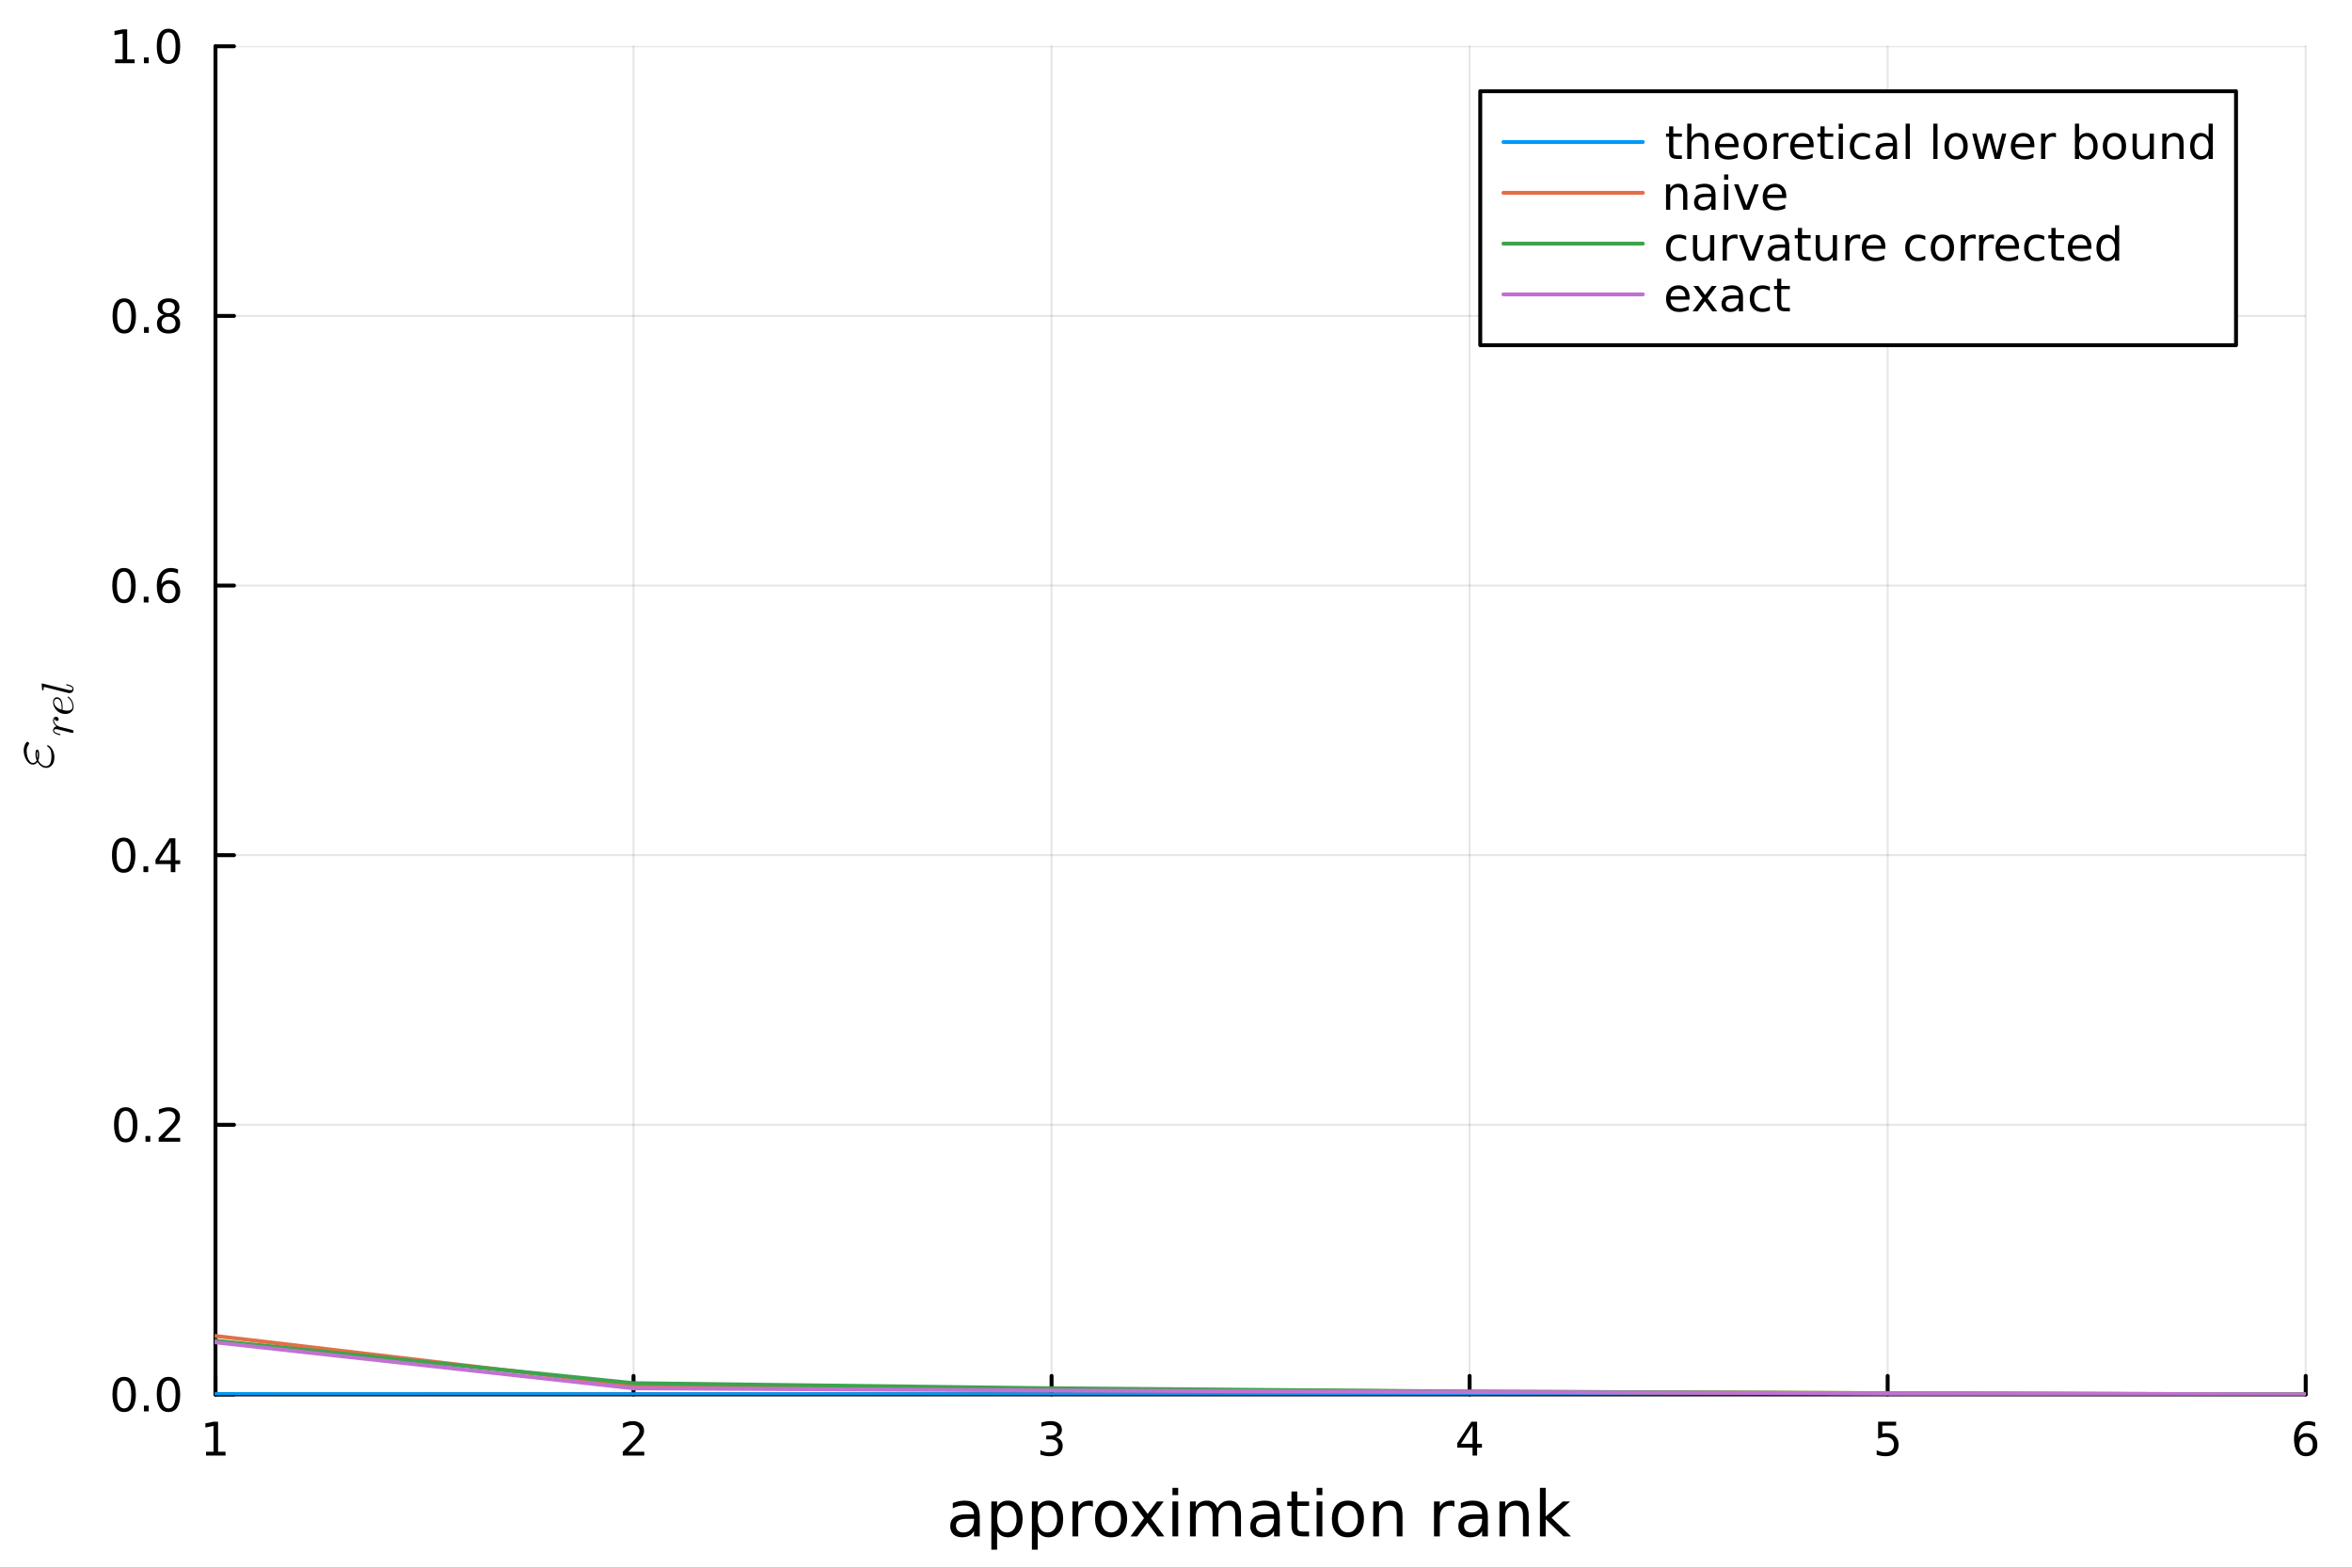 <?xml version="1.0" encoding="utf-8"?>
<svg xmlns="http://www.w3.org/2000/svg" xmlns:xlink="http://www.w3.org/1999/xlink" width="600" height="400" viewBox="0 0 2400 1600">
<rect x="0" y="0" width="2400" height="1600" fill="#333333" stroke="none"/>
<defs>
  <clipPath id="clip010">
    <rect x="0" y="0" width="2400" height="1600"/>
  </clipPath>
</defs>
<path clip-path="url(#clip010)" d="M0 1600 L2400 1600 L2400 0 L0 0  Z" fill="#ffffff" fill-rule="evenodd" fill-opacity="1"/>
<defs>
  <clipPath id="clip011">
    <rect x="480" y="0" width="1681" height="1600"/>
  </clipPath>
</defs>
<defs>
  <clipPath id="clip012">
    <rect x="252" y="47" width="2101" height="1377"/>
  </clipPath>
</defs>
<path clip-path="url(#clip010)" d="M219.866 1423.18 L2352.76 1423.18 L2352.76 47.244 L219.866 47.244  Z" fill="#ffffff" fill-rule="evenodd" fill-opacity="1"/>
<defs>
  <clipPath id="clip013">
    <rect x="219" y="47" width="2134" height="1377"/>
  </clipPath>
</defs>
<polyline clip-path="url(#clip013)" style="stroke:#000000; stroke-linecap:round; stroke-linejoin:round; stroke-width:2; stroke-opacity:0.1; fill:none" points="219.866,1423.18 219.866,47.244 "/>
<polyline clip-path="url(#clip013)" style="stroke:#000000; stroke-linecap:round; stroke-linejoin:round; stroke-width:2; stroke-opacity:0.1; fill:none" points="646.444,1423.18 646.444,47.244 "/>
<polyline clip-path="url(#clip013)" style="stroke:#000000; stroke-linecap:round; stroke-linejoin:round; stroke-width:2; stroke-opacity:0.1; fill:none" points="1073.02,1423.18 1073.02,47.244 "/>
<polyline clip-path="url(#clip013)" style="stroke:#000000; stroke-linecap:round; stroke-linejoin:round; stroke-width:2; stroke-opacity:0.1; fill:none" points="1499.6,1423.18 1499.6,47.244 "/>
<polyline clip-path="url(#clip013)" style="stroke:#000000; stroke-linecap:round; stroke-linejoin:round; stroke-width:2; stroke-opacity:0.1; fill:none" points="1926.18,1423.18 1926.18,47.244 "/>
<polyline clip-path="url(#clip013)" style="stroke:#000000; stroke-linecap:round; stroke-linejoin:round; stroke-width:2; stroke-opacity:0.1; fill:none" points="2352.76,1423.18 2352.76,47.244 "/>
<polyline clip-path="url(#clip010)" style="stroke:#000000; stroke-linecap:round; stroke-linejoin:round; stroke-width:4; stroke-opacity:1; fill:none" points="219.866,1423.18 2352.76,1423.18 "/>
<polyline clip-path="url(#clip010)" style="stroke:#000000; stroke-linecap:round; stroke-linejoin:round; stroke-width:4; stroke-opacity:1; fill:none" points="219.866,1423.18 219.866,1404.28 "/>
<polyline clip-path="url(#clip010)" style="stroke:#000000; stroke-linecap:round; stroke-linejoin:round; stroke-width:4; stroke-opacity:1; fill:none" points="646.444,1423.18 646.444,1404.28 "/>
<polyline clip-path="url(#clip010)" style="stroke:#000000; stroke-linecap:round; stroke-linejoin:round; stroke-width:4; stroke-opacity:1; fill:none" points="1073.02,1423.18 1073.02,1404.28 "/>
<polyline clip-path="url(#clip010)" style="stroke:#000000; stroke-linecap:round; stroke-linejoin:round; stroke-width:4; stroke-opacity:1; fill:none" points="1499.6,1423.18 1499.6,1404.28 "/>
<polyline clip-path="url(#clip010)" style="stroke:#000000; stroke-linecap:round; stroke-linejoin:round; stroke-width:4; stroke-opacity:1; fill:none" points="1926.18,1423.18 1926.18,1404.28 "/>
<polyline clip-path="url(#clip010)" style="stroke:#000000; stroke-linecap:round; stroke-linejoin:round; stroke-width:4; stroke-opacity:1; fill:none" points="2352.76,1423.18 2352.76,1404.28 "/>
<path clip-path="url(#clip010)" d="M210.248 1481.64 L217.887 1481.64 L217.887 1455.28 L209.577 1456.95 L209.577 1452.69 L217.841 1451.02 L222.517 1451.02 L222.517 1481.64 L230.156 1481.64 L230.156 1485.58 L210.248 1485.58 L210.248 1481.64 Z" fill="#000000" fill-rule="evenodd" fill-opacity="1" /><path clip-path="url(#clip010)" d="M641.097 1481.64 L657.416 1481.64 L657.416 1485.58 L635.472 1485.58 L635.472 1481.64 Q638.134 1478.89 642.717 1474.26 Q647.324 1469.61 648.504 1468.27 Q650.75 1465.74 651.629 1464.01 Q652.532 1462.25 652.532 1460.56 Q652.532 1457.8 650.588 1456.07 Q648.666 1454.33 645.565 1454.33 Q643.366 1454.33 640.912 1455.09 Q638.481 1455.86 635.704 1457.41 L635.704 1452.69 Q638.528 1451.55 640.981 1450.97 Q643.435 1450.39 645.472 1450.39 Q650.842 1450.39 654.037 1453.08 Q657.231 1455.77 657.231 1460.26 Q657.231 1462.39 656.421 1464.31 Q655.634 1466.2 653.527 1468.8 Q652.949 1469.47 649.847 1472.69 Q646.745 1475.88 641.097 1481.64 Z" fill="#000000" fill-rule="evenodd" fill-opacity="1" /><path clip-path="url(#clip010)" d="M1077.27 1466.95 Q1080.63 1467.66 1082.5 1469.93 Q1084.4 1472.2 1084.4 1475.53 Q1084.4 1480.65 1080.88 1483.45 Q1077.36 1486.25 1070.88 1486.25 Q1068.71 1486.25 1066.39 1485.81 Q1064.1 1485.39 1061.64 1484.54 L1061.64 1480.02 Q1063.59 1481.16 1065.9 1481.74 Q1068.22 1482.32 1070.74 1482.32 Q1075.14 1482.32 1077.43 1480.58 Q1079.75 1478.84 1079.75 1475.53 Q1079.75 1472.48 1077.59 1470.77 Q1075.46 1469.03 1071.64 1469.03 L1067.62 1469.03 L1067.62 1465.19 L1071.83 1465.19 Q1075.28 1465.19 1077.11 1463.82 Q1078.94 1462.43 1078.94 1459.84 Q1078.94 1457.18 1077.04 1455.77 Q1075.16 1454.33 1071.64 1454.33 Q1069.72 1454.33 1067.52 1454.75 Q1065.33 1455.16 1062.69 1456.04 L1062.69 1451.88 Q1065.35 1451.14 1067.66 1450.77 Q1070 1450.39 1072.06 1450.39 Q1077.39 1450.39 1080.49 1452.83 Q1083.59 1455.23 1083.59 1459.35 Q1083.59 1462.22 1081.95 1464.21 Q1080.3 1466.18 1077.27 1466.95 Z" fill="#000000" fill-rule="evenodd" fill-opacity="1" /><path clip-path="url(#clip010)" d="M1502.61 1455.09 L1490.8 1473.54 L1502.61 1473.54 L1502.61 1455.09 M1501.38 1451.02 L1507.26 1451.02 L1507.26 1473.54 L1512.19 1473.54 L1512.19 1477.43 L1507.26 1477.43 L1507.26 1485.58 L1502.61 1485.58 L1502.61 1477.43 L1487.01 1477.43 L1487.01 1472.92 L1501.38 1451.02 Z" fill="#000000" fill-rule="evenodd" fill-opacity="1" /><path clip-path="url(#clip010)" d="M1916.46 1451.02 L1934.81 1451.02 L1934.81 1454.96 L1920.74 1454.96 L1920.74 1463.43 Q1921.76 1463.08 1922.78 1462.92 Q1923.79 1462.73 1924.81 1462.73 Q1930.6 1462.73 1933.98 1465.9 Q1937.36 1469.08 1937.36 1474.49 Q1937.36 1480.07 1933.89 1483.17 Q1930.41 1486.25 1924.09 1486.25 Q1921.92 1486.25 1919.65 1485.88 Q1917.4 1485.51 1915 1484.77 L1915 1480.07 Q1917.08 1481.2 1919.3 1481.76 Q1921.53 1482.32 1924 1482.32 Q1928.01 1482.32 1930.34 1480.21 Q1932.68 1478.1 1932.68 1474.49 Q1932.68 1470.88 1930.34 1468.77 Q1928.01 1466.67 1924 1466.67 Q1922.13 1466.67 1920.25 1467.08 Q1918.4 1467.5 1916.46 1468.38 L1916.46 1451.02 Z" fill="#000000" fill-rule="evenodd" fill-opacity="1" /><path clip-path="url(#clip010)" d="M2353.16 1466.44 Q2350.01 1466.44 2348.16 1468.59 Q2346.33 1470.74 2346.33 1474.49 Q2346.33 1478.22 2348.16 1480.39 Q2350.01 1482.55 2353.16 1482.55 Q2356.31 1482.55 2358.14 1480.39 Q2359.99 1478.22 2359.99 1474.49 Q2359.99 1470.74 2358.14 1468.59 Q2356.31 1466.44 2353.16 1466.44 M2362.44 1451.78 L2362.44 1456.04 Q2360.68 1455.21 2358.88 1454.77 Q2357.1 1454.33 2355.34 1454.33 Q2350.71 1454.33 2348.25 1457.45 Q2345.82 1460.58 2345.48 1466.9 Q2346.84 1464.89 2348.9 1463.82 Q2350.96 1462.73 2353.44 1462.73 Q2358.65 1462.73 2361.66 1465.9 Q2364.69 1469.05 2364.69 1474.49 Q2364.69 1479.82 2361.54 1483.03 Q2358.39 1486.25 2353.16 1486.25 Q2347.17 1486.25 2343.99 1481.67 Q2340.82 1477.06 2340.82 1468.33 Q2340.82 1460.14 2344.71 1455.28 Q2348.6 1450.39 2355.15 1450.39 Q2356.91 1450.39 2358.69 1450.74 Q2360.5 1451.09 2362.44 1451.78 Z" fill="#000000" fill-rule="evenodd" fill-opacity="1" /><path clip-path="url(#clip010)" d="M988.062 1550.12 Q980.964 1550.12 978.227 1551.75 Q975.49 1553.37 975.49 1557.29 Q975.49 1560.4 977.527 1562.25 Q979.595 1564.07 983.128 1564.07 Q987.998 1564.07 990.926 1560.63 Q993.886 1557.16 993.886 1551.43 L993.886 1550.12 L988.062 1550.12 M999.743 1547.71 L999.743 1568.04 L993.886 1568.04 L993.886 1562.63 Q991.881 1565.88 988.889 1567.44 Q985.897 1568.97 981.569 1568.97 Q976.094 1568.97 972.848 1565.91 Q969.633 1562.82 969.633 1557.67 Q969.633 1551.65 973.643 1548.6 Q977.686 1545.54 985.675 1545.54 L993.886 1545.54 L993.886 1544.97 Q993.886 1540.93 991.213 1538.73 Q988.571 1536.5 983.765 1536.5 Q980.709 1536.5 977.813 1537.23 Q974.917 1537.97 972.243 1539.43 L972.243 1534.02 Q975.458 1532.78 978.481 1532.17 Q981.505 1531.54 984.37 1531.54 Q992.104 1531.54 995.923 1535.55 Q999.743 1539.56 999.743 1547.71 Z" fill="#000000" fill-rule="evenodd" fill-opacity="1" /><path clip-path="url(#clip010)" d="M1017.47 1562.7 L1017.47 1581.6 L1011.58 1581.6 L1011.58 1532.4 L1017.47 1532.4 L1017.47 1537.81 Q1019.32 1534.62 1022.12 1533.1 Q1024.95 1531.54 1028.87 1531.54 Q1035.36 1531.54 1039.4 1536.69 Q1043.48 1541.85 1043.48 1550.25 Q1043.48 1558.65 1039.4 1563.81 Q1035.36 1568.97 1028.87 1568.97 Q1024.95 1568.97 1022.12 1567.44 Q1019.32 1565.88 1017.47 1562.7 M1037.4 1550.25 Q1037.4 1543.79 1034.72 1540.13 Q1032.08 1536.44 1027.43 1536.44 Q1022.79 1536.44 1020.11 1540.13 Q1017.47 1543.79 1017.47 1550.25 Q1017.47 1556.71 1020.11 1560.4 Q1022.79 1564.07 1027.43 1564.07 Q1032.08 1564.07 1034.72 1560.4 Q1037.4 1556.71 1037.4 1550.25 Z" fill="#000000" fill-rule="evenodd" fill-opacity="1" /><path clip-path="url(#clip010)" d="M1058.85 1562.7 L1058.85 1581.6 L1052.96 1581.6 L1052.96 1532.4 L1058.85 1532.4 L1058.85 1537.81 Q1060.69 1534.62 1063.5 1533.1 Q1066.33 1531.54 1070.24 1531.54 Q1076.74 1531.54 1080.78 1536.69 Q1084.85 1541.85 1084.85 1550.25 Q1084.85 1558.65 1080.78 1563.81 Q1076.74 1568.97 1070.24 1568.97 Q1066.33 1568.97 1063.5 1567.44 Q1060.69 1565.88 1058.85 1562.7 M1078.77 1550.25 Q1078.77 1543.79 1076.1 1540.13 Q1073.46 1536.44 1068.81 1536.44 Q1064.16 1536.44 1061.49 1540.13 Q1058.85 1543.79 1058.85 1550.25 Q1058.85 1556.71 1061.49 1560.4 Q1064.16 1564.07 1068.81 1564.07 Q1073.46 1564.07 1076.1 1560.4 Q1078.77 1556.71 1078.77 1550.25 Z" fill="#000000" fill-rule="evenodd" fill-opacity="1" /><path clip-path="url(#clip010)" d="M1115.22 1537.87 Q1114.23 1537.3 1113.05 1537.04 Q1111.91 1536.76 1110.51 1536.76 Q1105.54 1536.76 1102.87 1540 Q1100.23 1543.22 1100.23 1549.27 L1100.23 1568.04 L1094.34 1568.04 L1094.34 1532.4 L1100.23 1532.4 L1100.23 1537.93 Q1102.07 1534.69 1105.03 1533.13 Q1107.99 1531.54 1112.22 1531.54 Q1112.83 1531.54 1113.56 1531.63 Q1114.29 1531.7 1115.18 1531.85 L1115.22 1537.87 Z" fill="#000000" fill-rule="evenodd" fill-opacity="1" /><path clip-path="url(#clip010)" d="M1133.74 1536.5 Q1129.03 1536.5 1126.29 1540.19 Q1123.56 1543.85 1123.56 1550.25 Q1123.56 1556.65 1126.26 1560.34 Q1129 1564 1133.74 1564 Q1138.42 1564 1141.16 1560.31 Q1143.89 1556.62 1143.89 1550.25 Q1143.89 1543.92 1141.16 1540.23 Q1138.42 1536.5 1133.74 1536.5 M1133.74 1531.54 Q1141.38 1531.54 1145.74 1536.5 Q1150.1 1541.47 1150.1 1550.25 Q1150.1 1559 1145.74 1564 Q1141.38 1568.97 1133.74 1568.97 Q1126.07 1568.97 1121.71 1564 Q1117.38 1559 1117.38 1550.25 Q1117.38 1541.47 1121.71 1536.5 Q1126.07 1531.54 1133.74 1531.54 Z" fill="#000000" fill-rule="evenodd" fill-opacity="1" /><path clip-path="url(#clip010)" d="M1187.44 1532.4 L1174.55 1549.74 L1188.1 1568.04 L1181.2 1568.04 L1170.82 1554.04 L1160.45 1568.04 L1153.54 1568.04 L1167.38 1549.39 L1154.72 1532.4 L1161.62 1532.4 L1171.08 1545.1 L1180.53 1532.4 L1187.44 1532.4 Z" fill="#000000" fill-rule="evenodd" fill-opacity="1" /><path clip-path="url(#clip010)" d="M1196.38 1532.4 L1202.24 1532.4 L1202.24 1568.04 L1196.38 1568.04 L1196.38 1532.4 M1196.38 1518.52 L1202.24 1518.52 L1202.24 1525.93 L1196.38 1525.93 L1196.38 1518.52 Z" fill="#000000" fill-rule="evenodd" fill-opacity="1" /><path clip-path="url(#clip010)" d="M1242.24 1539.24 Q1244.44 1535.29 1247.5 1533.41 Q1250.55 1531.54 1254.69 1531.54 Q1260.26 1531.54 1263.28 1535.45 Q1266.31 1539.33 1266.31 1546.53 L1266.31 1568.04 L1260.42 1568.04 L1260.42 1546.72 Q1260.42 1541.59 1258.6 1539.11 Q1256.79 1536.63 1253.07 1536.63 Q1248.51 1536.63 1245.87 1539.65 Q1243.23 1542.68 1243.23 1547.9 L1243.23 1568.04 L1237.34 1568.04 L1237.34 1546.72 Q1237.34 1541.56 1235.53 1539.11 Q1233.71 1536.63 1229.93 1536.63 Q1225.44 1536.63 1222.8 1539.68 Q1220.16 1542.71 1220.16 1547.9 L1220.16 1568.04 L1214.27 1568.04 L1214.27 1532.4 L1220.16 1532.4 L1220.16 1537.93 Q1222.16 1534.66 1224.96 1533.1 Q1227.76 1531.54 1231.61 1531.54 Q1235.5 1531.54 1238.2 1533.51 Q1240.94 1535.48 1242.24 1539.24 Z" fill="#000000" fill-rule="evenodd" fill-opacity="1" /><path clip-path="url(#clip010)" d="M1294.19 1550.12 Q1287.09 1550.12 1284.35 1551.75 Q1281.62 1553.37 1281.62 1557.29 Q1281.62 1560.4 1283.65 1562.25 Q1285.72 1564.07 1289.26 1564.07 Q1294.12 1564.07 1297.05 1560.63 Q1300.01 1557.16 1300.01 1551.43 L1300.01 1550.12 L1294.19 1550.12 M1305.87 1547.71 L1305.87 1568.04 L1300.01 1568.04 L1300.01 1562.63 Q1298.01 1565.88 1295.02 1567.44 Q1292.02 1568.97 1287.7 1568.97 Q1282.22 1568.97 1278.97 1565.91 Q1275.76 1562.82 1275.76 1557.67 Q1275.76 1551.65 1279.77 1548.6 Q1283.81 1545.54 1291.8 1545.54 L1300.01 1545.54 L1300.01 1544.97 Q1300.01 1540.93 1297.34 1538.73 Q1294.7 1536.5 1289.89 1536.5 Q1286.84 1536.5 1283.94 1537.23 Q1281.04 1537.97 1278.37 1539.43 L1278.37 1534.02 Q1281.58 1532.78 1284.61 1532.17 Q1287.63 1531.54 1290.5 1531.54 Q1298.23 1531.54 1302.05 1535.55 Q1305.87 1539.56 1305.87 1547.71 Z" fill="#000000" fill-rule="evenodd" fill-opacity="1" /><path clip-path="url(#clip010)" d="M1323.73 1522.27 L1323.73 1532.4 L1335.79 1532.4 L1335.79 1536.95 L1323.73 1536.95 L1323.73 1556.3 Q1323.73 1560.66 1324.9 1561.9 Q1326.11 1563.14 1329.77 1563.14 L1335.79 1563.14 L1335.79 1568.04 L1329.77 1568.04 Q1322.99 1568.04 1320.42 1565.53 Q1317.84 1562.98 1317.84 1556.3 L1317.84 1536.95 L1313.54 1536.95 L1313.54 1532.4 L1317.84 1532.4 L1317.84 1522.27 L1323.73 1522.27 Z" fill="#000000" fill-rule="evenodd" fill-opacity="1" /><path clip-path="url(#clip010)" d="M1343.49 1532.4 L1349.35 1532.4 L1349.35 1568.04 L1343.49 1568.04 L1343.49 1532.4 M1343.49 1518.52 L1349.35 1518.52 L1349.35 1525.93 L1343.49 1525.93 L1343.49 1518.52 Z" fill="#000000" fill-rule="evenodd" fill-opacity="1" /><path clip-path="url(#clip010)" d="M1375.42 1536.5 Q1370.7 1536.5 1367.97 1540.19 Q1365.23 1543.85 1365.23 1550.25 Q1365.23 1556.65 1367.94 1560.34 Q1370.67 1564 1375.42 1564 Q1380.09 1564 1382.83 1560.31 Q1385.57 1556.62 1385.57 1550.25 Q1385.57 1543.92 1382.83 1540.23 Q1380.09 1536.5 1375.42 1536.5 M1375.42 1531.54 Q1383.05 1531.54 1387.41 1536.5 Q1391.77 1541.47 1391.77 1550.25 Q1391.77 1559 1387.41 1564 Q1383.05 1568.97 1375.42 1568.97 Q1367.74 1568.97 1363.38 1564 Q1359.06 1559 1359.06 1550.25 Q1359.06 1541.47 1363.38 1536.5 Q1367.74 1531.54 1375.42 1531.54 Z" fill="#000000" fill-rule="evenodd" fill-opacity="1" /><path clip-path="url(#clip010)" d="M1431.11 1546.53 L1431.11 1568.04 L1425.26 1568.04 L1425.26 1546.72 Q1425.26 1541.66 1423.29 1539.14 Q1421.31 1536.63 1417.37 1536.63 Q1412.62 1536.63 1409.89 1539.65 Q1407.15 1542.68 1407.15 1547.9 L1407.15 1568.04 L1401.26 1568.04 L1401.26 1532.4 L1407.15 1532.4 L1407.15 1537.93 Q1409.25 1534.72 1412.08 1533.13 Q1414.95 1531.54 1418.67 1531.54 Q1424.81 1531.54 1427.96 1535.36 Q1431.11 1539.14 1431.11 1546.53 Z" fill="#000000" fill-rule="evenodd" fill-opacity="1" /><path clip-path="url(#clip010)" d="M1484.17 1537.87 Q1483.19 1537.3 1482.01 1537.04 Q1480.86 1536.76 1479.46 1536.76 Q1474.5 1536.76 1471.82 1540 Q1469.18 1543.22 1469.18 1549.27 L1469.18 1568.04 L1463.29 1568.04 L1463.29 1532.4 L1469.18 1532.4 L1469.18 1537.93 Q1471.03 1534.69 1473.99 1533.13 Q1476.95 1531.54 1481.18 1531.54 Q1481.79 1531.54 1482.52 1531.63 Q1483.25 1531.7 1484.14 1531.85 L1484.17 1537.87 Z" fill="#000000" fill-rule="evenodd" fill-opacity="1" /><path clip-path="url(#clip010)" d="M1506.52 1550.12 Q1499.42 1550.12 1496.68 1551.75 Q1493.94 1553.37 1493.94 1557.29 Q1493.94 1560.4 1495.98 1562.25 Q1498.05 1564.07 1501.58 1564.07 Q1506.45 1564.07 1509.38 1560.63 Q1512.34 1557.16 1512.34 1551.43 L1512.34 1550.12 L1506.52 1550.12 M1518.2 1547.71 L1518.2 1568.04 L1512.34 1568.04 L1512.34 1562.63 Q1510.34 1565.88 1507.34 1567.44 Q1504.35 1568.97 1500.02 1568.97 Q1494.55 1568.97 1491.3 1565.91 Q1488.09 1562.82 1488.09 1557.67 Q1488.09 1551.65 1492.1 1548.6 Q1496.14 1545.54 1504.13 1545.54 L1512.34 1545.54 L1512.34 1544.97 Q1512.34 1540.93 1509.67 1538.73 Q1507.03 1536.5 1502.22 1536.5 Q1499.16 1536.5 1496.27 1537.23 Q1493.37 1537.97 1490.7 1539.43 L1490.7 1534.02 Q1493.91 1532.78 1496.94 1532.17 Q1499.96 1531.54 1502.82 1531.54 Q1510.56 1531.54 1514.38 1535.55 Q1518.2 1539.56 1518.2 1547.71 Z" fill="#000000" fill-rule="evenodd" fill-opacity="1" /><path clip-path="url(#clip010)" d="M1559.89 1546.53 L1559.89 1568.04 L1554.04 1568.04 L1554.04 1546.72 Q1554.04 1541.66 1552.06 1539.14 Q1550.09 1536.63 1546.14 1536.63 Q1541.4 1536.63 1538.66 1539.65 Q1535.93 1542.68 1535.93 1547.9 L1535.93 1568.04 L1530.04 1568.04 L1530.04 1532.4 L1535.93 1532.4 L1535.93 1537.93 Q1538.03 1534.72 1540.86 1533.13 Q1543.72 1531.54 1547.45 1531.54 Q1553.59 1531.54 1556.74 1535.36 Q1559.89 1539.14 1559.89 1546.53 Z" fill="#000000" fill-rule="evenodd" fill-opacity="1" /><path clip-path="url(#clip010)" d="M1571.35 1518.52 L1577.24 1518.52 L1577.24 1547.77 L1594.71 1532.4 L1602.19 1532.4 L1583.29 1549.07 L1602.99 1568.04 L1595.35 1568.04 L1577.24 1550.63 L1577.24 1568.04 L1571.35 1568.04 L1571.35 1518.52 Z" fill="#000000" fill-rule="evenodd" fill-opacity="1" /><polyline clip-path="url(#clip013)" style="stroke:#000000; stroke-linecap:round; stroke-linejoin:round; stroke-width:2; stroke-opacity:0.1; fill:none" points="219.866,1423.18 2352.76,1423.18 "/>
<polyline clip-path="url(#clip013)" style="stroke:#000000; stroke-linecap:round; stroke-linejoin:round; stroke-width:2; stroke-opacity:0.1; fill:none" points="219.866,1147.99 2352.76,1147.99 "/>
<polyline clip-path="url(#clip013)" style="stroke:#000000; stroke-linecap:round; stroke-linejoin:round; stroke-width:2; stroke-opacity:0.1; fill:none" points="219.866,872.806 2352.76,872.806 "/>
<polyline clip-path="url(#clip013)" style="stroke:#000000; stroke-linecap:round; stroke-linejoin:round; stroke-width:2; stroke-opacity:0.1; fill:none" points="219.866,597.618 2352.76,597.618 "/>
<polyline clip-path="url(#clip013)" style="stroke:#000000; stroke-linecap:round; stroke-linejoin:round; stroke-width:2; stroke-opacity:0.1; fill:none" points="219.866,322.431 2352.76,322.431 "/>
<polyline clip-path="url(#clip013)" style="stroke:#000000; stroke-linecap:round; stroke-linejoin:round; stroke-width:2; stroke-opacity:0.1; fill:none" points="219.866,47.244 2352.76,47.244 "/>
<polyline clip-path="url(#clip010)" style="stroke:#000000; stroke-linecap:round; stroke-linejoin:round; stroke-width:4; stroke-opacity:1; fill:none" points="219.866,1423.18 219.866,47.244 "/>
<polyline clip-path="url(#clip010)" style="stroke:#000000; stroke-linecap:round; stroke-linejoin:round; stroke-width:4; stroke-opacity:1; fill:none" points="219.866,1423.18 238.764,1423.18 "/>
<polyline clip-path="url(#clip010)" style="stroke:#000000; stroke-linecap:round; stroke-linejoin:round; stroke-width:4; stroke-opacity:1; fill:none" points="219.866,1147.99 238.764,1147.99 "/>
<polyline clip-path="url(#clip010)" style="stroke:#000000; stroke-linecap:round; stroke-linejoin:round; stroke-width:4; stroke-opacity:1; fill:none" points="219.866,872.806 238.764,872.806 "/>
<polyline clip-path="url(#clip010)" style="stroke:#000000; stroke-linecap:round; stroke-linejoin:round; stroke-width:4; stroke-opacity:1; fill:none" points="219.866,597.618 238.764,597.618 "/>
<polyline clip-path="url(#clip010)" style="stroke:#000000; stroke-linecap:round; stroke-linejoin:round; stroke-width:4; stroke-opacity:1; fill:none" points="219.866,322.431 238.764,322.431 "/>
<polyline clip-path="url(#clip010)" style="stroke:#000000; stroke-linecap:round; stroke-linejoin:round; stroke-width:4; stroke-opacity:1; fill:none" points="219.866,47.244 238.764,47.244 "/>
<path clip-path="url(#clip010)" d="M126.691 1408.98 Q123.08 1408.98 121.251 1412.54 Q119.445 1416.08 119.445 1423.21 Q119.445 1430.32 121.251 1433.89 Q123.08 1437.43 126.691 1437.43 Q130.325 1437.43 132.13 1433.89 Q133.959 1430.32 133.959 1423.21 Q133.959 1416.08 132.13 1412.54 Q130.325 1408.98 126.691 1408.98 M126.691 1405.27 Q132.501 1405.27 135.556 1409.88 Q138.635 1414.46 138.635 1423.21 Q138.635 1431.94 135.556 1436.55 Q132.501 1441.13 126.691 1441.13 Q120.88 1441.13 117.802 1436.55 Q114.746 1431.94 114.746 1423.21 Q114.746 1414.46 117.802 1409.88 Q120.88 1405.27 126.691 1405.27 Z" fill="#000000" fill-rule="evenodd" fill-opacity="1" /><path clip-path="url(#clip010)" d="M146.853 1434.58 L151.737 1434.58 L151.737 1440.46 L146.853 1440.46 L146.853 1434.58 Z" fill="#000000" fill-rule="evenodd" fill-opacity="1" /><path clip-path="url(#clip010)" d="M171.922 1408.98 Q168.311 1408.98 166.482 1412.54 Q164.677 1416.08 164.677 1423.21 Q164.677 1430.32 166.482 1433.89 Q168.311 1437.43 171.922 1437.43 Q175.556 1437.43 177.362 1433.89 Q179.19 1430.32 179.19 1423.21 Q179.19 1416.08 177.362 1412.54 Q175.556 1408.98 171.922 1408.98 M171.922 1405.27 Q177.732 1405.27 180.788 1409.88 Q183.866 1414.46 183.866 1423.21 Q183.866 1431.94 180.788 1436.55 Q177.732 1441.13 171.922 1441.13 Q166.112 1441.13 163.033 1436.55 Q159.978 1431.94 159.978 1423.21 Q159.978 1414.46 163.033 1409.88 Q166.112 1405.27 171.922 1405.27 Z" fill="#000000" fill-rule="evenodd" fill-opacity="1" /><path clip-path="url(#clip010)" d="M128.288 1133.79 Q124.677 1133.79 122.848 1137.36 Q121.043 1140.9 121.043 1148.03 Q121.043 1155.13 122.848 1158.7 Q124.677 1162.24 128.288 1162.24 Q131.922 1162.24 133.728 1158.7 Q135.556 1155.13 135.556 1148.03 Q135.556 1140.9 133.728 1137.36 Q131.922 1133.79 128.288 1133.79 M128.288 1130.09 Q134.098 1130.09 137.154 1134.69 Q140.232 1139.28 140.232 1148.03 Q140.232 1156.75 137.154 1161.36 Q134.098 1165.94 128.288 1165.94 Q122.478 1165.94 119.399 1161.36 Q116.343 1156.75 116.343 1148.03 Q116.343 1139.28 119.399 1134.69 Q122.478 1130.09 128.288 1130.09 Z" fill="#000000" fill-rule="evenodd" fill-opacity="1" /><path clip-path="url(#clip010)" d="M148.45 1159.39 L153.334 1159.39 L153.334 1165.27 L148.45 1165.27 L148.45 1159.39 Z" fill="#000000" fill-rule="evenodd" fill-opacity="1" /><path clip-path="url(#clip010)" d="M167.547 1161.34 L183.866 1161.34 L183.866 1165.27 L161.922 1165.27 L161.922 1161.34 Q164.584 1158.58 169.167 1153.95 Q173.774 1149.3 174.954 1147.96 Q177.2 1145.43 178.079 1143.7 Q178.982 1141.94 178.982 1140.25 Q178.982 1137.5 177.038 1135.76 Q175.116 1134.02 172.014 1134.02 Q169.815 1134.02 167.362 1134.79 Q164.931 1135.55 162.153 1137.1 L162.153 1132.38 Q164.977 1131.25 167.431 1130.67 Q169.885 1130.09 171.922 1130.09 Q177.292 1130.09 180.487 1132.77 Q183.681 1135.46 183.681 1139.95 Q183.681 1142.08 182.871 1144 Q182.084 1145.9 179.977 1148.49 Q179.399 1149.16 176.297 1152.38 Q173.195 1155.57 167.547 1161.34 Z" fill="#000000" fill-rule="evenodd" fill-opacity="1" /><path clip-path="url(#clip010)" d="M126.205 858.604 Q122.593 858.604 120.765 862.169 Q118.959 865.711 118.959 872.84 Q118.959 879.947 120.765 883.512 Q122.593 887.053 126.205 887.053 Q129.839 887.053 131.644 883.512 Q133.473 879.947 133.473 872.84 Q133.473 865.711 131.644 862.169 Q129.839 858.604 126.205 858.604 M126.205 854.901 Q132.015 854.901 135.07 859.507 Q138.149 864.09 138.149 872.84 Q138.149 881.567 135.07 886.174 Q132.015 890.757 126.205 890.757 Q120.394 890.757 117.316 886.174 Q114.26 881.567 114.26 872.84 Q114.26 864.09 117.316 859.507 Q120.394 854.901 126.205 854.901 Z" fill="#000000" fill-rule="evenodd" fill-opacity="1" /><path clip-path="url(#clip010)" d="M146.366 884.206 L151.251 884.206 L151.251 890.086 L146.366 890.086 L146.366 884.206 Z" fill="#000000" fill-rule="evenodd" fill-opacity="1" /><path clip-path="url(#clip010)" d="M174.283 859.6 L162.477 878.049 L174.283 878.049 L174.283 859.6 M173.056 855.526 L178.936 855.526 L178.936 878.049 L183.866 878.049 L183.866 881.937 L178.936 881.937 L178.936 890.086 L174.283 890.086 L174.283 881.937 L158.681 881.937 L158.681 877.424 L173.056 855.526 Z" fill="#000000" fill-rule="evenodd" fill-opacity="1" /><path clip-path="url(#clip010)" d="M126.529 583.417 Q122.918 583.417 121.089 586.982 Q119.283 590.524 119.283 597.653 Q119.283 604.76 121.089 608.324 Q122.918 611.866 126.529 611.866 Q130.163 611.866 131.968 608.324 Q133.797 604.76 133.797 597.653 Q133.797 590.524 131.968 586.982 Q130.163 583.417 126.529 583.417 M126.529 579.713 Q132.339 579.713 135.394 584.32 Q138.473 588.903 138.473 597.653 Q138.473 606.38 135.394 610.986 Q132.339 615.57 126.529 615.57 Q120.718 615.57 117.64 610.986 Q114.584 606.38 114.584 597.653 Q114.584 588.903 117.64 584.32 Q120.718 579.713 126.529 579.713 Z" fill="#000000" fill-rule="evenodd" fill-opacity="1" /><path clip-path="url(#clip010)" d="M146.691 609.019 L151.575 609.019 L151.575 614.898 L146.691 614.898 L146.691 609.019 Z" fill="#000000" fill-rule="evenodd" fill-opacity="1" /><path clip-path="url(#clip010)" d="M172.339 595.755 Q169.19 595.755 167.339 597.908 Q165.51 600.061 165.51 603.81 Q165.51 607.537 167.339 609.713 Q169.19 611.866 172.339 611.866 Q175.487 611.866 177.315 609.713 Q179.167 607.537 179.167 603.81 Q179.167 600.061 177.315 597.908 Q175.487 595.755 172.339 595.755 M181.621 581.102 L181.621 585.362 Q179.862 584.528 178.056 584.088 Q176.274 583.649 174.514 583.649 Q169.885 583.649 167.431 586.774 Q165.001 589.899 164.653 596.218 Q166.019 594.204 168.079 593.139 Q170.139 592.051 172.616 592.051 Q177.825 592.051 180.834 595.223 Q183.866 598.371 183.866 603.81 Q183.866 609.135 180.718 612.352 Q177.57 615.57 172.339 615.57 Q166.343 615.57 163.172 610.986 Q160.001 606.38 160.001 597.653 Q160.001 589.459 163.89 584.598 Q167.778 579.713 174.329 579.713 Q176.089 579.713 177.871 580.061 Q179.676 580.408 181.621 581.102 Z" fill="#000000" fill-rule="evenodd" fill-opacity="1" /><path clip-path="url(#clip010)" d="M126.783 308.23 Q123.172 308.23 121.343 311.795 Q119.538 315.336 119.538 322.466 Q119.538 329.572 121.343 333.137 Q123.172 336.679 126.783 336.679 Q130.417 336.679 132.223 333.137 Q134.052 329.572 134.052 322.466 Q134.052 315.336 132.223 311.795 Q130.417 308.23 126.783 308.23 M126.783 304.526 Q132.593 304.526 135.649 309.133 Q138.728 313.716 138.728 322.466 Q138.728 331.193 135.649 335.799 Q132.593 340.383 126.783 340.383 Q120.973 340.383 117.894 335.799 Q114.839 331.193 114.839 322.466 Q114.839 313.716 117.894 309.133 Q120.973 304.526 126.783 304.526 Z" fill="#000000" fill-rule="evenodd" fill-opacity="1" /><path clip-path="url(#clip010)" d="M146.945 333.832 L151.829 333.832 L151.829 339.711 L146.945 339.711 L146.945 333.832 Z" fill="#000000" fill-rule="evenodd" fill-opacity="1" /><path clip-path="url(#clip010)" d="M172.014 323.299 Q168.681 323.299 166.76 325.082 Q164.862 326.864 164.862 329.989 Q164.862 333.114 166.76 334.896 Q168.681 336.679 172.014 336.679 Q175.348 336.679 177.269 334.896 Q179.19 333.091 179.19 329.989 Q179.19 326.864 177.269 325.082 Q175.371 323.299 172.014 323.299 M167.339 321.309 Q164.329 320.568 162.64 318.508 Q160.973 316.447 160.973 313.485 Q160.973 309.341 163.913 306.934 Q166.876 304.526 172.014 304.526 Q177.176 304.526 180.116 306.934 Q183.056 309.341 183.056 313.485 Q183.056 316.447 181.366 318.508 Q179.7 320.568 176.714 321.309 Q180.093 322.096 181.968 324.387 Q183.866 326.679 183.866 329.989 Q183.866 335.012 180.788 337.697 Q177.732 340.383 172.014 340.383 Q166.297 340.383 163.218 337.697 Q160.163 335.012 160.163 329.989 Q160.163 326.679 162.061 324.387 Q163.959 322.096 167.339 321.309 M165.626 313.924 Q165.626 316.61 167.292 318.114 Q168.982 319.619 172.014 319.619 Q175.024 319.619 176.714 318.114 Q178.426 316.61 178.426 313.924 Q178.426 311.239 176.714 309.735 Q175.024 308.23 172.014 308.23 Q168.982 308.23 167.292 309.735 Q165.626 311.239 165.626 313.924 Z" fill="#000000" fill-rule="evenodd" fill-opacity="1" /><path clip-path="url(#clip010)" d="M117.501 60.589 L125.14 60.589 L125.14 34.223 L116.83 35.89 L116.83 31.631 L125.093 29.964 L129.769 29.964 L129.769 60.589 L137.408 60.589 L137.408 64.524 L117.501 64.524 L117.501 60.589 Z" fill="#000000" fill-rule="evenodd" fill-opacity="1" /><path clip-path="url(#clip010)" d="M146.853 58.645 L151.737 58.645 L151.737 64.524 L146.853 64.524 L146.853 58.645 Z" fill="#000000" fill-rule="evenodd" fill-opacity="1" /><path clip-path="url(#clip010)" d="M171.922 33.043 Q168.311 33.043 166.482 36.608 Q164.677 40.149 164.677 47.279 Q164.677 54.385 166.482 57.95 Q168.311 61.492 171.922 61.492 Q175.556 61.492 177.362 57.95 Q179.19 54.385 179.19 47.279 Q179.19 40.149 177.362 36.608 Q175.556 33.043 171.922 33.043 M171.922 29.339 Q177.732 29.339 180.788 33.946 Q183.866 38.529 183.866 47.279 Q183.866 56.006 180.788 60.612 Q177.732 65.195 171.922 65.195 Q166.112 65.195 163.033 60.612 Q159.978 56.006 159.978 47.279 Q159.978 38.529 163.033 33.946 Q166.112 29.339 171.922 29.339 Z" fill="#000000" fill-rule="evenodd" fill-opacity="1" /><path clip-path="url(#clip010)" d="M27.939 757.108 Q28.616 757.108 29.163 757.688 Q29.71 758.236 29.71 758.912 Q29.71 759.298 29.066 760.232 Q27.198 762.905 27.198 766.287 Q27.198 769.314 27.939 772.116 Q28.68 774.918 30.194 776.818 Q31.675 778.686 33.607 778.686 Q36.023 778.686 37.44 776.045 Q36.184 773.308 36.184 769.926 Q36.184 768.831 36.248 768.09 Q36.313 767.318 36.474 766.577 Q36.635 765.836 37.021 765.482 Q37.376 765.095 37.955 765.095 Q40.016 765.095 40.016 770.442 Q40.016 773.92 39.082 776.11 Q40.467 778.912 42.69 780.458 Q44.912 782.003 46.812 782.003 Q48.454 782.003 49.646 781.102 Q50.838 780.168 51.417 778.654 Q51.997 777.108 52.255 775.594 Q52.48 774.049 52.48 772.342 Q52.48 769.54 52.126 767.575 Q51.739 765.578 51.031 764.483 Q50.322 763.356 49.839 762.905 Q49.324 762.422 48.519 761.939 Q48.068 761.649 48.068 761.263 Q48.068 760.973 48.261 760.78 Q48.422 760.554 48.712 760.554 Q49.066 760.554 49.807 761.005 Q50.548 761.424 51.546 762.454 Q52.512 763.453 53.414 764.838 Q54.284 766.19 54.895 768.348 Q55.507 770.506 55.507 772.954 Q55.507 777.945 53.06 780.844 Q50.612 783.71 47.198 783.71 Q44.815 783.71 42.367 782.132 Q39.888 780.522 38.309 777.688 Q36.345 780.329 33.607 780.329 Q31.16 780.329 28.97 778.268 Q26.78 776.174 25.492 772.793 Q24.171 769.379 24.171 765.643 Q24.171 763.549 24.88 761.488 Q25.556 759.427 26.425 758.268 Q27.295 757.108 27.939 757.108 M38.02 766.802 Q37.633 768.219 37.633 769.926 Q37.633 772.245 38.213 773.952 Q38.567 772.567 38.567 770.442 Q38.567 768.67 38.471 768.155 Q38.374 767.607 38.02 766.802 Z" fill="#000000" fill-rule="evenodd" fill-opacity="1" /><path clip-path="url(#clip010)" d="M57.129 731.525 Q58.324 731.525 59.091 732.314 Q59.857 733.08 59.857 734.072 Q59.857 734.929 59.361 735.38 Q58.865 735.831 58.234 735.831 Q57.332 735.831 56.588 735.132 Q55.844 734.433 55.687 733.419 Q55.145 734.162 55.145 735.357 Q55.145 737.319 56.656 739.055 Q57.355 739.821 58.64 740.655 Q59.902 741.489 60.443 741.647 L66.463 743.112 Q67.139 743.248 70.385 744.082 Q73.609 744.893 73.744 744.961 Q74.376 745.187 74.714 745.683 Q75.052 746.178 75.052 746.674 Q75.052 747.238 74.714 747.621 Q74.376 748.005 73.79 748.005 Q73.699 748.005 73.361 747.937 Q73.023 747.869 72.55 747.757 Q72.076 747.644 71.806 747.599 L61.142 744.916 Q59.203 744.42 58.595 744.307 Q57.964 744.172 57.265 744.172 Q56.047 744.172 55.596 744.555 Q55.145 744.939 55.145 745.615 Q55.145 746.787 56.543 747.554 Q57.941 748.32 60.646 748.974 Q61.39 749.177 61.548 749.312 Q61.706 749.425 61.706 749.763 Q61.683 750.327 61.232 750.327 Q61.12 750.327 60.398 750.146 Q59.654 749.966 58.572 749.628 Q57.468 749.267 56.769 748.884 Q56.295 748.658 55.98 748.455 Q55.664 748.253 55.168 747.847 Q54.672 747.441 54.402 746.832 Q54.131 746.224 54.131 745.48 Q54.131 743.856 55.123 742.707 Q56.115 741.534 57.67 741.264 Q56.859 740.7 56.16 740.001 Q55.439 739.303 54.785 738.018 Q54.131 736.732 54.131 735.357 Q54.131 733.644 55.01 732.584 Q55.867 731.525 57.129 731.525 Z" fill="#000000" fill-rule="evenodd" fill-opacity="1" /><path clip-path="url(#clip010)" d="M69.191 711.114 Q69.393 710.934 69.596 710.934 Q69.799 710.934 70.385 711.385 Q70.972 711.813 71.76 712.737 Q72.55 713.662 73.293 714.857 Q74.037 716.051 74.534 717.81 Q75.052 719.568 75.052 721.417 Q75.052 724.731 72.685 726.715 Q70.318 728.676 66.688 728.676 Q64.366 728.676 62.315 727.91 Q60.24 727.143 58.775 725.903 Q57.31 724.641 56.25 723.063 Q55.168 721.462 54.65 719.794 Q54.131 718.125 54.131 716.57 Q54.131 714.293 55.281 712.963 Q56.431 711.633 58.054 711.633 Q58.437 711.633 58.91 711.745 Q59.384 711.836 60.128 712.151 Q60.872 712.444 61.616 713.211 Q62.337 713.977 62.81 715.105 Q63.87 717.607 63.87 722.161 L63.87 724.618 Q66.778 725.34 68.672 725.34 Q69.416 725.34 70.183 725.204 Q70.926 725.069 71.873 724.708 Q72.82 724.325 73.429 723.468 Q74.015 722.589 74.015 721.327 Q74.015 720.921 73.992 720.493 Q73.97 720.042 73.722 718.914 Q73.474 717.765 73.046 716.75 Q72.617 715.736 71.693 714.451 Q70.746 713.143 69.461 712.106 Q68.988 711.745 68.988 711.497 Q68.988 711.295 69.191 711.114 M58.054 713.166 Q56.814 713.166 55.98 714.09 Q55.145 714.992 55.145 716.57 Q55.145 717.066 55.258 717.675 Q55.371 718.283 55.844 719.298 Q56.318 720.29 57.107 721.169 Q57.873 722.048 59.384 722.927 Q60.872 723.807 62.856 724.325 L62.856 722.431 Q62.856 721.778 62.856 721.304 Q62.833 720.831 62.743 719.794 Q62.653 718.734 62.495 717.968 Q62.315 717.201 61.954 716.232 Q61.593 715.262 61.12 714.654 Q60.624 714.022 59.835 713.594 Q59.046 713.166 58.054 713.166 Z" fill="#000000" fill-rule="evenodd" fill-opacity="1" /><path clip-path="url(#clip010)" d="M42.994 697.5 L69.686 704.15 Q70.746 704.421 71.896 704.421 Q74.015 704.421 74.015 703.023 Q74.015 702.369 73.587 701.828 Q73.136 701.287 72.257 700.882 Q71.355 700.453 70.498 700.183 Q69.641 699.89 68.311 699.529 Q67.793 699.416 67.635 699.303 Q67.477 699.191 67.477 698.875 Q67.477 698.312 67.928 698.312 Q70.701 698.875 72.459 699.709 Q75.052 700.927 75.052 703.181 Q75.052 704.872 73.88 706.134 Q72.685 707.374 70.791 707.374 Q70.07 707.374 69.213 707.149 L46.128 701.332 L45.226 701.175 Q44.978 701.175 44.843 701.265 Q44.708 701.355 44.572 701.896 Q44.437 702.415 44.437 703.452 Q44.437 703.88 44.414 704.083 Q44.392 704.263 44.279 704.444 Q44.167 704.601 43.919 704.601 Q43.513 704.601 43.287 704.444 Q43.062 704.263 43.017 704.128 Q42.972 703.993 42.949 703.722 Q42.927 703.339 42.814 702.054 Q42.679 700.769 42.589 699.664 Q42.498 698.56 42.498 698.086 Q42.498 697.816 42.634 697.68 Q42.746 697.522 42.882 697.5 L42.994 697.5 Z" fill="#000000" fill-rule="evenodd" fill-opacity="1" /><polyline clip-path="url(#clip013)" style="stroke:#009af9; stroke-linecap:round; stroke-linejoin:round; stroke-width:4; stroke-opacity:1; fill:none" points="219.866,1422.87 646.444,1423.05 1073.02,1423.1 1499.6,1423.14 1926.18,1423.16 2352.76,1423.18 "/>
<polyline clip-path="url(#clip013)" style="stroke:#e26f46; stroke-linecap:round; stroke-linejoin:round; stroke-width:4; stroke-opacity:1; fill:none" points="219.866,1363.47 646.444,1413.93 1073.02,1417.9 1499.6,1420.33 1926.18,1421.91 2352.76,1423.18 "/>
<polyline clip-path="url(#clip013)" style="stroke:#3da44d; stroke-linecap:round; stroke-linejoin:round; stroke-width:4; stroke-opacity:1; fill:none" points="219.866,1368.35 646.444,1411.7 1073.02,1416.9 1499.6,1420.25 1926.18,1421.97 2352.76,1423.18 "/>
<polyline clip-path="url(#clip013)" style="stroke:#c271d2; stroke-linecap:round; stroke-linejoin:round; stroke-width:4; stroke-opacity:1; fill:none" points="219.866,1370.04 646.444,1416.93 1073.02,1419.14 1499.6,1420.77 1926.18,1422.09 2352.76,1423.18 "/>
<path clip-path="url(#clip010)" d="M1510.46 352.309 L2281.66 352.309 L2281.66 93.109 L1510.46 93.109  Z" fill="#ffffff" fill-rule="evenodd" fill-opacity="1"/>
<polyline clip-path="url(#clip010)" style="stroke:#000000; stroke-linecap:round; stroke-linejoin:round; stroke-width:4; stroke-opacity:1; fill:none" points="1510.46,352.309 2281.66,352.309 2281.66,93.109 1510.46,93.109 1510.46,352.309 "/>
<polyline clip-path="url(#clip010)" style="stroke:#009af9; stroke-linecap:round; stroke-linejoin:round; stroke-width:4; stroke-opacity:1; fill:none" points="1534.16,144.949 1676.35,144.949 "/>
<path clip-path="url(#clip010)" d="M1707.45 128.942 L1707.45 136.303 L1716.23 136.303 L1716.23 139.613 L1707.45 139.613 L1707.45 153.687 Q1707.45 156.858 1708.31 157.761 Q1709.19 158.664 1711.85 158.664 L1716.23 158.664 L1716.23 162.229 L1711.85 162.229 Q1706.92 162.229 1705.05 160.4 Q1703.17 158.548 1703.17 153.687 L1703.17 139.613 L1700.05 139.613 L1700.05 136.303 L1703.17 136.303 L1703.17 128.942 L1707.45 128.942 Z" fill="#000000" fill-rule="evenodd" fill-opacity="1" /><path clip-path="url(#clip010)" d="M1743.38 146.581 L1743.38 162.229 L1739.12 162.229 L1739.12 146.719 Q1739.12 143.039 1737.69 141.21 Q1736.25 139.382 1733.38 139.382 Q1729.93 139.382 1727.94 141.581 Q1725.95 143.78 1725.95 147.576 L1725.95 162.229 L1721.67 162.229 L1721.67 126.21 L1725.95 126.21 L1725.95 140.331 Q1727.48 137.993 1729.54 136.835 Q1731.62 135.678 1734.33 135.678 Q1738.8 135.678 1741.09 138.456 Q1743.38 141.21 1743.38 146.581 Z" fill="#000000" fill-rule="evenodd" fill-opacity="1" /><path clip-path="url(#clip010)" d="M1774.05 148.201 L1774.05 150.284 L1754.47 150.284 Q1754.75 154.682 1757.11 156.997 Q1759.49 159.289 1763.73 159.289 Q1766.18 159.289 1768.47 158.687 Q1770.79 158.085 1773.06 156.881 L1773.06 160.909 Q1770.76 161.881 1768.36 162.391 Q1765.95 162.9 1763.47 162.9 Q1757.27 162.9 1753.63 159.289 Q1750.02 155.678 1750.02 149.52 Q1750.02 143.155 1753.45 139.428 Q1756.9 135.678 1762.73 135.678 Q1767.96 135.678 1771 139.057 Q1774.05 142.414 1774.05 148.201 M1769.79 146.951 Q1769.75 143.456 1767.82 141.372 Q1765.93 139.289 1762.78 139.289 Q1759.21 139.289 1757.06 141.303 Q1754.93 143.317 1754.61 146.974 L1769.79 146.951 Z" fill="#000000" fill-rule="evenodd" fill-opacity="1" /><path clip-path="url(#clip010)" d="M1791.09 139.289 Q1787.66 139.289 1785.67 141.974 Q1783.68 144.636 1783.68 149.289 Q1783.68 153.942 1785.65 156.627 Q1787.64 159.289 1791.09 159.289 Q1794.49 159.289 1796.48 156.604 Q1798.47 153.918 1798.47 149.289 Q1798.47 144.682 1796.48 141.997 Q1794.49 139.289 1791.09 139.289 M1791.09 135.678 Q1796.64 135.678 1799.82 139.289 Q1802.99 142.9 1802.99 149.289 Q1802.99 155.655 1799.82 159.289 Q1796.64 162.9 1791.09 162.9 Q1785.51 162.9 1782.34 159.289 Q1779.19 155.655 1779.19 149.289 Q1779.19 142.9 1782.34 139.289 Q1785.51 135.678 1791.09 135.678 Z" fill="#000000" fill-rule="evenodd" fill-opacity="1" /><path clip-path="url(#clip010)" d="M1825.07 140.284 Q1824.35 139.868 1823.5 139.682 Q1822.66 139.474 1821.64 139.474 Q1818.03 139.474 1816.09 141.835 Q1814.17 144.173 1814.17 148.571 L1814.17 162.229 L1809.88 162.229 L1809.88 136.303 L1814.17 136.303 L1814.17 140.331 Q1815.51 137.969 1817.66 136.835 Q1819.82 135.678 1822.89 135.678 Q1823.33 135.678 1823.87 135.747 Q1824.4 135.794 1825.05 135.909 L1825.07 140.284 Z" fill="#000000" fill-rule="evenodd" fill-opacity="1" /><path clip-path="url(#clip010)" d="M1850.67 148.201 L1850.67 150.284 L1831.09 150.284 Q1831.37 154.682 1833.73 156.997 Q1836.11 159.289 1840.35 159.289 Q1842.8 159.289 1845.09 158.687 Q1847.41 158.085 1849.68 156.881 L1849.68 160.909 Q1847.38 161.881 1844.98 162.391 Q1842.57 162.9 1840.09 162.9 Q1833.89 162.9 1830.25 159.289 Q1826.64 155.678 1826.64 149.52 Q1826.64 143.155 1830.07 139.428 Q1833.52 135.678 1839.35 135.678 Q1844.58 135.678 1847.62 139.057 Q1850.67 142.414 1850.67 148.201 M1846.41 146.951 Q1846.37 143.456 1844.44 141.372 Q1842.55 139.289 1839.4 139.289 Q1835.83 139.289 1833.68 141.303 Q1831.55 143.317 1831.23 146.974 L1846.41 146.951 Z" fill="#000000" fill-rule="evenodd" fill-opacity="1" /><path clip-path="url(#clip010)" d="M1861.87 128.942 L1861.87 136.303 L1870.65 136.303 L1870.65 139.613 L1861.87 139.613 L1861.87 153.687 Q1861.87 156.858 1862.73 157.761 Q1863.61 158.664 1866.27 158.664 L1870.65 158.664 L1870.65 162.229 L1866.27 162.229 Q1861.34 162.229 1859.47 160.4 Q1857.59 158.548 1857.59 153.687 L1857.59 139.613 L1854.47 139.613 L1854.47 136.303 L1857.59 136.303 L1857.59 128.942 L1861.87 128.942 Z" fill="#000000" fill-rule="evenodd" fill-opacity="1" /><path clip-path="url(#clip010)" d="M1876.25 136.303 L1880.51 136.303 L1880.51 162.229 L1876.25 162.229 L1876.25 136.303 M1876.25 126.21 L1880.51 126.21 L1880.51 131.604 L1876.25 131.604 L1876.25 126.21 Z" fill="#000000" fill-rule="evenodd" fill-opacity="1" /><path clip-path="url(#clip010)" d="M1908.08 137.298 L1908.08 141.28 Q1906.27 140.284 1904.44 139.798 Q1902.64 139.289 1900.79 139.289 Q1896.64 139.289 1894.35 141.928 Q1892.06 144.544 1892.06 149.289 Q1892.06 154.034 1894.35 156.673 Q1896.64 159.289 1900.79 159.289 Q1902.64 159.289 1904.44 158.803 Q1906.27 158.293 1908.08 157.298 L1908.08 161.233 Q1906.3 162.067 1904.37 162.483 Q1902.48 162.9 1900.32 162.9 Q1894.47 162.9 1891.02 159.219 Q1887.57 155.539 1887.57 149.289 Q1887.57 142.946 1891.04 139.312 Q1894.54 135.678 1900.6 135.678 Q1902.57 135.678 1904.44 136.095 Q1906.32 136.488 1908.08 137.298 Z" fill="#000000" fill-rule="evenodd" fill-opacity="1" /><path clip-path="url(#clip010)" d="M1927.27 149.196 Q1922.11 149.196 1920.12 150.377 Q1918.12 151.557 1918.12 154.405 Q1918.12 156.673 1919.61 158.016 Q1921.11 159.335 1923.68 159.335 Q1927.22 159.335 1929.35 156.835 Q1931.5 154.312 1931.5 150.145 L1931.5 149.196 L1927.27 149.196 M1935.76 147.437 L1935.76 162.229 L1931.5 162.229 L1931.5 158.293 Q1930.05 160.655 1927.87 161.789 Q1925.69 162.9 1922.55 162.9 Q1918.56 162.9 1916.2 160.678 Q1913.87 158.432 1913.87 154.682 Q1913.87 150.307 1916.78 148.085 Q1919.72 145.863 1925.53 145.863 L1931.5 145.863 L1931.5 145.446 Q1931.5 142.507 1929.56 140.909 Q1927.64 139.289 1924.14 139.289 Q1921.92 139.289 1919.81 139.821 Q1917.71 140.354 1915.76 141.419 L1915.76 137.483 Q1918.1 136.581 1920.3 136.141 Q1922.5 135.678 1924.58 135.678 Q1930.21 135.678 1932.99 138.594 Q1935.76 141.511 1935.76 147.437 Z" fill="#000000" fill-rule="evenodd" fill-opacity="1" /><path clip-path="url(#clip010)" d="M1944.54 126.21 L1948.8 126.21 L1948.8 162.229 L1944.54 162.229 L1944.54 126.21 Z" fill="#000000" fill-rule="evenodd" fill-opacity="1" /><path clip-path="url(#clip010)" d="M1972.78 126.21 L1977.04 126.21 L1977.04 162.229 L1972.78 162.229 L1972.78 126.21 Z" fill="#000000" fill-rule="evenodd" fill-opacity="1" /><path clip-path="url(#clip010)" d="M1995.99 139.289 Q1992.57 139.289 1990.58 141.974 Q1988.59 144.636 1988.59 149.289 Q1988.59 153.942 1990.55 156.627 Q1992.55 159.289 1995.99 159.289 Q1999.4 159.289 2001.39 156.604 Q2003.38 153.918 2003.38 149.289 Q2003.38 144.682 2001.39 141.997 Q1999.4 139.289 1995.99 139.289 M1995.99 135.678 Q2001.55 135.678 2004.72 139.289 Q2007.89 142.9 2007.89 149.289 Q2007.89 155.655 2004.72 159.289 Q2001.55 162.9 1995.99 162.9 Q1990.42 162.9 1987.24 159.289 Q1984.1 155.655 1984.1 149.289 Q1984.1 142.9 1987.24 139.289 Q1990.42 135.678 1995.99 135.678 Z" fill="#000000" fill-rule="evenodd" fill-opacity="1" /><path clip-path="url(#clip010)" d="M2012.48 136.303 L2016.74 136.303 L2022.06 156.534 L2027.36 136.303 L2032.38 136.303 L2037.71 156.534 L2043.01 136.303 L2047.27 136.303 L2040.49 162.229 L2035.46 162.229 L2029.88 140.979 L2024.28 162.229 L2019.26 162.229 L2012.48 136.303 Z" fill="#000000" fill-rule="evenodd" fill-opacity="1" /><path clip-path="url(#clip010)" d="M2075.9 148.201 L2075.9 150.284 L2056.32 150.284 Q2056.6 154.682 2058.96 156.997 Q2061.34 159.289 2065.58 159.289 Q2068.03 159.289 2070.32 158.687 Q2072.64 158.085 2074.91 156.881 L2074.91 160.909 Q2072.61 161.881 2070.21 162.391 Q2067.8 162.9 2065.32 162.9 Q2059.12 162.9 2055.49 159.289 Q2051.87 155.678 2051.87 149.52 Q2051.87 143.155 2055.3 139.428 Q2058.75 135.678 2064.58 135.678 Q2069.81 135.678 2072.85 139.057 Q2075.9 142.414 2075.9 148.201 M2071.64 146.951 Q2071.6 143.456 2069.67 141.372 Q2067.78 139.289 2064.63 139.289 Q2061.06 139.289 2058.91 141.303 Q2056.78 143.317 2056.46 146.974 L2071.64 146.951 Z" fill="#000000" fill-rule="evenodd" fill-opacity="1" /><path clip-path="url(#clip010)" d="M2097.92 140.284 Q2097.2 139.868 2096.34 139.682 Q2095.51 139.474 2094.49 139.474 Q2090.88 139.474 2088.93 141.835 Q2087.01 144.173 2087.01 148.571 L2087.01 162.229 L2082.73 162.229 L2082.73 136.303 L2087.01 136.303 L2087.01 140.331 Q2088.36 137.969 2090.51 136.835 Q2092.66 135.678 2095.74 135.678 Q2096.18 135.678 2096.71 135.747 Q2097.24 135.794 2097.89 135.909 L2097.92 140.284 Z" fill="#000000" fill-rule="evenodd" fill-opacity="1" /><path clip-path="url(#clip010)" d="M2136.06 149.289 Q2136.06 144.59 2134.12 141.928 Q2132.2 139.243 2128.82 139.243 Q2125.44 139.243 2123.49 141.928 Q2121.57 144.59 2121.57 149.289 Q2121.57 153.988 2123.49 156.673 Q2125.44 159.335 2128.82 159.335 Q2132.2 159.335 2134.12 156.673 Q2136.06 153.988 2136.06 149.289 M2121.57 140.238 Q2122.92 137.923 2124.95 136.812 Q2127.01 135.678 2129.86 135.678 Q2134.58 135.678 2137.52 139.428 Q2140.48 143.178 2140.48 149.289 Q2140.48 155.4 2137.52 159.15 Q2134.58 162.9 2129.86 162.9 Q2127.01 162.9 2124.95 161.789 Q2122.92 160.655 2121.57 158.34 L2121.57 162.229 L2117.29 162.229 L2117.29 126.21 L2121.57 126.21 L2121.57 140.238 Z" fill="#000000" fill-rule="evenodd" fill-opacity="1" /><path clip-path="url(#clip010)" d="M2157.59 139.289 Q2154.17 139.289 2152.17 141.974 Q2150.18 144.636 2150.18 149.289 Q2150.18 153.942 2152.15 156.627 Q2154.14 159.289 2157.59 159.289 Q2160.99 159.289 2162.98 156.604 Q2164.98 153.918 2164.98 149.289 Q2164.98 144.682 2162.98 141.997 Q2160.99 139.289 2157.59 139.289 M2157.59 135.678 Q2163.15 135.678 2166.32 139.289 Q2169.49 142.9 2169.49 149.289 Q2169.49 155.655 2166.32 159.289 Q2163.15 162.9 2157.59 162.9 Q2152.01 162.9 2148.84 159.289 Q2145.69 155.655 2145.69 149.289 Q2145.69 142.9 2148.84 139.289 Q2152.01 135.678 2157.59 135.678 Z" fill="#000000" fill-rule="evenodd" fill-opacity="1" /><path clip-path="url(#clip010)" d="M2176.11 151.997 L2176.11 136.303 L2180.37 136.303 L2180.37 151.835 Q2180.37 155.516 2181.8 157.368 Q2183.24 159.196 2186.11 159.196 Q2189.56 159.196 2191.55 156.997 Q2193.56 154.798 2193.56 151.002 L2193.56 136.303 L2197.82 136.303 L2197.82 162.229 L2193.56 162.229 L2193.56 158.247 Q2192.01 160.608 2189.95 161.766 Q2187.91 162.9 2185.21 162.9 Q2180.74 162.9 2178.42 160.122 Q2176.11 157.344 2176.11 151.997 M2186.83 135.678 L2186.83 135.678 Z" fill="#000000" fill-rule="evenodd" fill-opacity="1" /><path clip-path="url(#clip010)" d="M2228.15 146.581 L2228.15 162.229 L2223.89 162.229 L2223.89 146.719 Q2223.89 143.039 2222.45 141.21 Q2221.02 139.382 2218.15 139.382 Q2214.7 139.382 2212.71 141.581 Q2210.72 143.78 2210.72 147.576 L2210.72 162.229 L2206.43 162.229 L2206.43 136.303 L2210.72 136.303 L2210.72 140.331 Q2212.24 137.993 2214.3 136.835 Q2216.39 135.678 2219.1 135.678 Q2223.56 135.678 2225.85 138.456 Q2228.15 141.21 2228.15 146.581 Z" fill="#000000" fill-rule="evenodd" fill-opacity="1" /><path clip-path="url(#clip010)" d="M2253.7 140.238 L2253.7 126.21 L2257.96 126.21 L2257.96 162.229 L2253.7 162.229 L2253.7 158.34 Q2252.36 160.655 2250.3 161.789 Q2248.26 162.9 2245.39 162.9 Q2240.69 162.9 2237.73 159.15 Q2234.79 155.4 2234.79 149.289 Q2234.79 143.178 2237.73 139.428 Q2240.69 135.678 2245.39 135.678 Q2248.26 135.678 2250.3 136.812 Q2252.36 137.923 2253.7 140.238 M2239.19 149.289 Q2239.19 153.988 2241.11 156.673 Q2243.05 159.335 2246.43 159.335 Q2249.81 159.335 2251.76 156.673 Q2253.7 153.988 2253.7 149.289 Q2253.7 144.59 2251.76 141.928 Q2249.81 139.243 2246.43 139.243 Q2243.05 139.243 2241.11 141.928 Q2239.19 144.59 2239.19 149.289 Z" fill="#000000" fill-rule="evenodd" fill-opacity="1" /><polyline clip-path="url(#clip010)" style="stroke:#e26f46; stroke-linecap:round; stroke-linejoin:round; stroke-width:4; stroke-opacity:1; fill:none" points="1534.16,196.789 1676.35,196.789 "/>
<path clip-path="url(#clip010)" d="M1721.76 198.421 L1721.76 214.069 L1717.5 214.069 L1717.5 198.559 Q1717.5 194.879 1716.07 193.05 Q1714.63 191.222 1711.76 191.222 Q1708.31 191.222 1706.32 193.421 Q1704.33 195.62 1704.33 199.416 L1704.33 214.069 L1700.05 214.069 L1700.05 188.143 L1704.33 188.143 L1704.33 192.171 Q1705.86 189.833 1707.92 188.675 Q1710 187.518 1712.71 187.518 Q1717.18 187.518 1719.47 190.296 Q1721.76 193.05 1721.76 198.421 Z" fill="#000000" fill-rule="evenodd" fill-opacity="1" /><path clip-path="url(#clip010)" d="M1742.04 201.036 Q1736.88 201.036 1734.88 202.217 Q1732.89 203.397 1732.89 206.245 Q1732.89 208.513 1734.38 209.856 Q1735.88 211.175 1738.45 211.175 Q1741.99 211.175 1744.12 208.675 Q1746.27 206.152 1746.27 201.985 L1746.27 201.036 L1742.04 201.036 M1750.53 199.277 L1750.53 214.069 L1746.27 214.069 L1746.27 210.133 Q1744.82 212.495 1742.64 213.629 Q1740.46 214.74 1737.32 214.74 Q1733.33 214.74 1730.97 212.518 Q1728.63 210.272 1728.63 206.522 Q1728.63 202.147 1731.55 199.925 Q1734.49 197.703 1740.3 197.703 L1746.27 197.703 L1746.27 197.286 Q1746.27 194.347 1744.33 192.749 Q1742.41 191.129 1738.91 191.129 Q1736.69 191.129 1734.58 191.661 Q1732.48 192.194 1730.53 193.259 L1730.53 189.323 Q1732.87 188.421 1735.07 187.981 Q1737.27 187.518 1739.35 187.518 Q1744.98 187.518 1747.76 190.434 Q1750.53 193.351 1750.53 199.277 Z" fill="#000000" fill-rule="evenodd" fill-opacity="1" /><path clip-path="url(#clip010)" d="M1759.31 188.143 L1763.57 188.143 L1763.57 214.069 L1759.31 214.069 L1759.31 188.143 M1759.31 178.05 L1763.57 178.05 L1763.57 183.444 L1759.31 183.444 L1759.31 178.05 Z" fill="#000000" fill-rule="evenodd" fill-opacity="1" /><path clip-path="url(#clip010)" d="M1769.42 188.143 L1773.94 188.143 L1782.04 209.902 L1790.14 188.143 L1794.65 188.143 L1784.93 214.069 L1779.14 214.069 L1769.42 188.143 Z" fill="#000000" fill-rule="evenodd" fill-opacity="1" /><path clip-path="url(#clip010)" d="M1822.71 200.041 L1822.71 202.124 L1803.13 202.124 Q1803.4 206.522 1805.76 208.837 Q1808.15 211.129 1812.38 211.129 Q1814.84 211.129 1817.13 210.527 Q1819.44 209.925 1821.71 208.721 L1821.71 212.749 Q1819.42 213.721 1817.01 214.231 Q1814.61 214.74 1812.13 214.74 Q1805.93 214.74 1802.29 211.129 Q1798.68 207.518 1798.68 201.36 Q1798.68 194.995 1802.11 191.268 Q1805.56 187.518 1811.39 187.518 Q1816.62 187.518 1819.65 190.897 Q1822.71 194.254 1822.71 200.041 M1818.45 198.791 Q1818.4 195.296 1816.48 193.212 Q1814.58 191.129 1811.44 191.129 Q1807.87 191.129 1805.72 193.143 Q1803.59 195.157 1803.26 198.814 L1818.45 198.791 Z" fill="#000000" fill-rule="evenodd" fill-opacity="1" /><polyline clip-path="url(#clip010)" style="stroke:#3da44d; stroke-linecap:round; stroke-linejoin:round; stroke-width:4; stroke-opacity:1; fill:none" points="1534.16,248.629 1676.35,248.629 "/>
<path clip-path="url(#clip010)" d="M1720.56 240.978 L1720.56 244.96 Q1718.75 243.964 1716.92 243.478 Q1715.12 242.969 1713.26 242.969 Q1709.12 242.969 1706.83 245.608 Q1704.54 248.224 1704.54 252.969 Q1704.54 257.714 1706.83 260.353 Q1709.12 262.969 1713.26 262.969 Q1715.12 262.969 1716.92 262.483 Q1718.75 261.973 1720.56 260.978 L1720.56 264.913 Q1718.77 265.747 1716.85 266.163 Q1714.95 266.58 1712.8 266.58 Q1706.95 266.58 1703.5 262.899 Q1700.05 259.219 1700.05 252.969 Q1700.05 246.626 1703.52 242.992 Q1707.01 239.358 1713.08 239.358 Q1715.05 239.358 1716.92 239.775 Q1718.8 240.168 1720.56 240.978 Z" fill="#000000" fill-rule="evenodd" fill-opacity="1" /><path clip-path="url(#clip010)" d="M1727.52 255.677 L1727.52 239.983 L1731.78 239.983 L1731.78 255.515 Q1731.78 259.196 1733.22 261.048 Q1734.65 262.876 1737.52 262.876 Q1740.97 262.876 1742.96 260.677 Q1744.98 258.478 1744.98 254.682 L1744.98 239.983 L1749.24 239.983 L1749.24 265.909 L1744.98 265.909 L1744.98 261.927 Q1743.43 264.288 1741.37 265.446 Q1739.33 266.58 1736.62 266.58 Q1732.15 266.58 1729.84 263.802 Q1727.52 261.024 1727.52 255.677 M1738.24 239.358 L1738.24 239.358 Z" fill="#000000" fill-rule="evenodd" fill-opacity="1" /><path clip-path="url(#clip010)" d="M1773.03 243.964 Q1772.32 243.548 1771.46 243.362 Q1770.63 243.154 1769.61 243.154 Q1766 243.154 1764.05 245.515 Q1762.13 247.853 1762.13 252.251 L1762.13 265.909 L1757.85 265.909 L1757.85 239.983 L1762.13 239.983 L1762.13 244.011 Q1763.47 241.649 1765.63 240.515 Q1767.78 239.358 1770.86 239.358 Q1771.3 239.358 1771.83 239.427 Q1772.36 239.474 1773.01 239.589 L1773.03 243.964 Z" fill="#000000" fill-rule="evenodd" fill-opacity="1" /><path clip-path="url(#clip010)" d="M1774.44 239.983 L1778.96 239.983 L1787.06 261.742 L1795.16 239.983 L1799.68 239.983 L1789.95 265.909 L1784.17 265.909 L1774.44 239.983 Z" fill="#000000" fill-rule="evenodd" fill-opacity="1" /><path clip-path="url(#clip010)" d="M1817.34 252.876 Q1812.18 252.876 1810.19 254.057 Q1808.19 255.237 1808.19 258.085 Q1808.19 260.353 1809.68 261.696 Q1811.18 263.015 1813.75 263.015 Q1817.29 263.015 1819.42 260.515 Q1821.57 257.992 1821.57 253.825 L1821.57 252.876 L1817.34 252.876 M1825.83 251.117 L1825.83 265.909 L1821.57 265.909 L1821.57 261.973 Q1820.12 264.335 1817.94 265.469 Q1815.76 266.58 1812.62 266.58 Q1808.63 266.58 1806.27 264.358 Q1803.94 262.112 1803.94 258.362 Q1803.94 253.987 1806.85 251.765 Q1809.79 249.543 1815.6 249.543 L1821.57 249.543 L1821.57 249.126 Q1821.57 246.187 1819.63 244.589 Q1817.71 242.969 1814.21 242.969 Q1811.99 242.969 1809.88 243.501 Q1807.78 244.034 1805.83 245.099 L1805.83 241.163 Q1808.17 240.261 1810.37 239.821 Q1812.57 239.358 1814.65 239.358 Q1820.28 239.358 1823.06 242.274 Q1825.83 245.191 1825.83 251.117 Z" fill="#000000" fill-rule="evenodd" fill-opacity="1" /><path clip-path="url(#clip010)" d="M1838.82 232.622 L1838.82 239.983 L1847.59 239.983 L1847.59 243.293 L1838.82 243.293 L1838.82 257.367 Q1838.82 260.538 1839.68 261.441 Q1840.56 262.344 1843.22 262.344 L1847.59 262.344 L1847.59 265.909 L1843.22 265.909 Q1838.29 265.909 1836.41 264.08 Q1834.54 262.228 1834.54 257.367 L1834.54 243.293 L1831.41 243.293 L1831.41 239.983 L1834.54 239.983 L1834.54 232.622 L1838.82 232.622 Z" fill="#000000" fill-rule="evenodd" fill-opacity="1" /><path clip-path="url(#clip010)" d="M1852.75 255.677 L1852.75 239.983 L1857.01 239.983 L1857.01 255.515 Q1857.01 259.196 1858.45 261.048 Q1859.88 262.876 1862.75 262.876 Q1866.2 262.876 1868.19 260.677 Q1870.21 258.478 1870.21 254.682 L1870.21 239.983 L1874.47 239.983 L1874.47 265.909 L1870.21 265.909 L1870.21 261.927 Q1868.66 264.288 1866.6 265.446 Q1864.56 266.58 1861.85 266.58 Q1857.38 266.58 1855.07 263.802 Q1852.75 261.024 1852.75 255.677 M1863.47 239.358 L1863.47 239.358 Z" fill="#000000" fill-rule="evenodd" fill-opacity="1" /><path clip-path="url(#clip010)" d="M1898.26 243.964 Q1897.55 243.548 1896.69 243.362 Q1895.86 243.154 1894.84 243.154 Q1891.23 243.154 1889.28 245.515 Q1887.36 247.853 1887.36 252.251 L1887.36 265.909 L1883.08 265.909 L1883.08 239.983 L1887.36 239.983 L1887.36 244.011 Q1888.7 241.649 1890.86 240.515 Q1893.01 239.358 1896.09 239.358 Q1896.53 239.358 1897.06 239.427 Q1897.59 239.474 1898.24 239.589 L1898.26 243.964 Z" fill="#000000" fill-rule="evenodd" fill-opacity="1" /><path clip-path="url(#clip010)" d="M1923.87 251.881 L1923.87 253.964 L1904.28 253.964 Q1904.56 258.362 1906.92 260.677 Q1909.31 262.969 1913.54 262.969 Q1916 262.969 1918.29 262.367 Q1920.6 261.765 1922.87 260.561 L1922.87 264.589 Q1920.58 265.561 1918.17 266.071 Q1915.76 266.58 1913.29 266.58 Q1907.08 266.58 1903.45 262.969 Q1899.84 259.358 1899.84 253.2 Q1899.84 246.835 1903.26 243.108 Q1906.71 239.358 1912.55 239.358 Q1917.78 239.358 1920.81 242.737 Q1923.87 246.094 1923.87 251.881 M1919.61 250.631 Q1919.56 247.136 1917.64 245.052 Q1915.74 242.969 1912.59 242.969 Q1909.03 242.969 1906.87 244.983 Q1904.75 246.997 1904.42 250.654 L1919.61 250.631 Z" fill="#000000" fill-rule="evenodd" fill-opacity="1" /><path clip-path="url(#clip010)" d="M1964.58 240.978 L1964.58 244.96 Q1962.78 243.964 1960.95 243.478 Q1959.14 242.969 1957.29 242.969 Q1953.15 242.969 1950.86 245.608 Q1948.56 248.224 1948.56 252.969 Q1948.56 257.714 1950.86 260.353 Q1953.15 262.969 1957.29 262.969 Q1959.14 262.969 1960.95 262.483 Q1962.78 261.973 1964.58 260.978 L1964.58 264.913 Q1962.8 265.747 1960.88 266.163 Q1958.98 266.58 1956.83 266.58 Q1950.97 266.58 1947.52 262.899 Q1944.07 259.219 1944.07 252.969 Q1944.07 246.626 1947.55 242.992 Q1951.04 239.358 1957.11 239.358 Q1959.07 239.358 1960.95 239.775 Q1962.82 240.168 1964.58 240.978 Z" fill="#000000" fill-rule="evenodd" fill-opacity="1" /><path clip-path="url(#clip010)" d="M1982.04 242.969 Q1978.61 242.969 1976.62 245.654 Q1974.63 248.316 1974.63 252.969 Q1974.63 257.622 1976.6 260.307 Q1978.59 262.969 1982.04 262.969 Q1985.44 262.969 1987.43 260.284 Q1989.42 257.598 1989.42 252.969 Q1989.42 248.362 1987.43 245.677 Q1985.44 242.969 1982.04 242.969 M1982.04 239.358 Q1987.59 239.358 1990.76 242.969 Q1993.93 246.58 1993.93 252.969 Q1993.93 259.335 1990.76 262.969 Q1987.59 266.58 1982.04 266.58 Q1976.46 266.58 1973.29 262.969 Q1970.14 259.335 1970.14 252.969 Q1970.14 246.58 1973.29 242.969 Q1976.46 239.358 1982.04 239.358 Z" fill="#000000" fill-rule="evenodd" fill-opacity="1" /><path clip-path="url(#clip010)" d="M2016.02 243.964 Q2015.3 243.548 2014.44 243.362 Q2013.61 243.154 2012.59 243.154 Q2008.98 243.154 2007.04 245.515 Q2005.11 247.853 2005.11 252.251 L2005.11 265.909 L2000.83 265.909 L2000.83 239.983 L2005.11 239.983 L2005.11 244.011 Q2006.46 241.649 2008.61 240.515 Q2010.76 239.358 2013.84 239.358 Q2014.28 239.358 2014.81 239.427 Q2015.35 239.474 2015.99 239.589 L2016.02 243.964 Z" fill="#000000" fill-rule="evenodd" fill-opacity="1" /><path clip-path="url(#clip010)" d="M2034.67 243.964 Q2033.96 243.548 2033.1 243.362 Q2032.27 243.154 2031.25 243.154 Q2027.64 243.154 2025.69 245.515 Q2023.77 247.853 2023.77 252.251 L2023.77 265.909 L2019.49 265.909 L2019.49 239.983 L2023.77 239.983 L2023.77 244.011 Q2025.11 241.649 2027.27 240.515 Q2029.42 239.358 2032.5 239.358 Q2032.94 239.358 2033.47 239.427 Q2034 239.474 2034.65 239.589 L2034.67 243.964 Z" fill="#000000" fill-rule="evenodd" fill-opacity="1" /><path clip-path="url(#clip010)" d="M2060.28 251.881 L2060.28 253.964 L2040.69 253.964 Q2040.97 258.362 2043.33 260.677 Q2045.72 262.969 2049.95 262.969 Q2052.41 262.969 2054.7 262.367 Q2057.01 261.765 2059.28 260.561 L2059.28 264.589 Q2056.99 265.561 2054.58 266.071 Q2052.17 266.58 2049.7 266.58 Q2043.49 266.58 2039.86 262.969 Q2036.25 259.358 2036.25 253.2 Q2036.25 246.835 2039.67 243.108 Q2043.12 239.358 2048.96 239.358 Q2054.19 239.358 2057.22 242.737 Q2060.28 246.094 2060.28 251.881 M2056.02 250.631 Q2055.97 247.136 2054.05 245.052 Q2052.15 242.969 2049 242.969 Q2045.44 242.969 2043.29 244.983 Q2041.16 246.997 2040.83 250.654 L2056.02 250.631 Z" fill="#000000" fill-rule="evenodd" fill-opacity="1" /><path clip-path="url(#clip010)" d="M2085.92 240.978 L2085.92 244.96 Q2084.12 243.964 2082.29 243.478 Q2080.48 242.969 2078.63 242.969 Q2074.49 242.969 2072.2 245.608 Q2069.91 248.224 2069.91 252.969 Q2069.91 257.714 2072.2 260.353 Q2074.49 262.969 2078.63 262.969 Q2080.48 262.969 2082.29 262.483 Q2084.12 261.973 2085.92 260.978 L2085.92 264.913 Q2084.14 265.747 2082.22 266.163 Q2080.32 266.58 2078.17 266.58 Q2072.31 266.58 2068.86 262.899 Q2065.42 259.219 2065.42 252.969 Q2065.42 246.626 2068.89 242.992 Q2072.38 239.358 2078.45 239.358 Q2080.42 239.358 2082.29 239.775 Q2084.17 240.168 2085.92 240.978 Z" fill="#000000" fill-rule="evenodd" fill-opacity="1" /><path clip-path="url(#clip010)" d="M2097.55 232.622 L2097.55 239.983 L2106.32 239.983 L2106.32 243.293 L2097.55 243.293 L2097.55 257.367 Q2097.55 260.538 2098.4 261.441 Q2099.28 262.344 2101.94 262.344 L2106.32 262.344 L2106.32 265.909 L2101.94 265.909 Q2097.01 265.909 2095.14 264.08 Q2093.26 262.228 2093.26 257.367 L2093.26 243.293 L2090.14 243.293 L2090.14 239.983 L2093.26 239.983 L2093.26 232.622 L2097.55 232.622 Z" fill="#000000" fill-rule="evenodd" fill-opacity="1" /><path clip-path="url(#clip010)" d="M2134.1 251.881 L2134.1 253.964 L2114.51 253.964 Q2114.79 258.362 2117.15 260.677 Q2119.54 262.969 2123.77 262.969 Q2126.23 262.969 2128.52 262.367 Q2130.83 261.765 2133.1 260.561 L2133.1 264.589 Q2130.81 265.561 2128.4 266.071 Q2125.99 266.58 2123.52 266.58 Q2117.31 266.58 2113.68 262.969 Q2110.07 259.358 2110.07 253.2 Q2110.07 246.835 2113.49 243.108 Q2116.94 239.358 2122.78 239.358 Q2128.01 239.358 2131.04 242.737 Q2134.1 246.094 2134.1 251.881 M2129.84 250.631 Q2129.79 247.136 2127.87 245.052 Q2125.97 242.969 2122.82 242.969 Q2119.26 242.969 2117.11 244.983 Q2114.98 246.997 2114.65 250.654 L2129.84 250.631 Z" fill="#000000" fill-rule="evenodd" fill-opacity="1" /><path clip-path="url(#clip010)" d="M2158.15 243.918 L2158.15 229.89 L2162.41 229.89 L2162.41 265.909 L2158.15 265.909 L2158.15 262.02 Q2156.8 264.335 2154.74 265.469 Q2152.71 266.58 2149.84 266.58 Q2145.14 266.58 2142.17 262.83 Q2139.23 259.08 2139.23 252.969 Q2139.23 246.858 2142.17 243.108 Q2145.14 239.358 2149.84 239.358 Q2152.71 239.358 2154.74 240.492 Q2156.8 241.603 2158.15 243.918 M2143.63 252.969 Q2143.63 257.668 2145.55 260.353 Q2147.5 263.015 2150.88 263.015 Q2154.26 263.015 2156.2 260.353 Q2158.15 257.668 2158.15 252.969 Q2158.15 248.27 2156.2 245.608 Q2154.26 242.923 2150.88 242.923 Q2147.5 242.923 2145.55 245.608 Q2143.63 248.27 2143.63 252.969 Z" fill="#000000" fill-rule="evenodd" fill-opacity="1" /><polyline clip-path="url(#clip010)" style="stroke:#c271d2; stroke-linecap:round; stroke-linejoin:round; stroke-width:4; stroke-opacity:1; fill:none" points="1534.16,300.469 1676.35,300.469 "/>
<path clip-path="url(#clip010)" d="M1724.07 303.721 L1724.07 305.804 L1704.49 305.804 Q1704.77 310.202 1707.13 312.517 Q1709.51 314.809 1713.75 314.809 Q1716.2 314.809 1718.5 314.207 Q1720.81 313.605 1723.08 312.401 L1723.08 316.429 Q1720.79 317.401 1718.38 317.911 Q1715.97 318.42 1713.5 318.42 Q1707.29 318.42 1703.66 314.809 Q1700.05 311.198 1700.05 305.04 Q1700.05 298.675 1703.47 294.948 Q1706.92 291.198 1712.76 291.198 Q1717.99 291.198 1721.02 294.577 Q1724.07 297.934 1724.07 303.721 M1719.82 302.471 Q1719.77 298.976 1717.85 296.892 Q1715.95 294.809 1712.8 294.809 Q1709.24 294.809 1707.08 296.823 Q1704.95 298.837 1704.63 302.494 L1719.82 302.471 Z" fill="#000000" fill-rule="evenodd" fill-opacity="1" /><path clip-path="url(#clip010)" d="M1751.78 291.823 L1742.41 304.439 L1752.27 317.749 L1747.25 317.749 L1739.7 307.563 L1732.15 317.749 L1727.13 317.749 L1737.2 304.184 L1727.99 291.823 L1733.01 291.823 L1739.88 301.059 L1746.76 291.823 L1751.78 291.823 Z" fill="#000000" fill-rule="evenodd" fill-opacity="1" /><path clip-path="url(#clip010)" d="M1770.07 304.716 Q1764.91 304.716 1762.92 305.897 Q1760.93 307.077 1760.93 309.925 Q1760.93 312.193 1762.41 313.536 Q1763.91 314.855 1766.48 314.855 Q1770.02 314.855 1772.15 312.355 Q1774.31 309.832 1774.31 305.665 L1774.31 304.716 L1770.07 304.716 M1778.57 302.957 L1778.57 317.749 L1774.31 317.749 L1774.31 313.813 Q1772.85 316.175 1770.67 317.309 Q1768.5 318.42 1765.35 318.42 Q1761.37 318.42 1759.01 316.198 Q1756.67 313.952 1756.67 310.202 Q1756.67 305.827 1759.58 303.605 Q1762.52 301.383 1768.33 301.383 L1774.31 301.383 L1774.31 300.966 Q1774.31 298.027 1772.36 296.429 Q1770.44 294.809 1766.94 294.809 Q1764.72 294.809 1762.62 295.341 Q1760.51 295.874 1758.57 296.939 L1758.57 293.003 Q1760.9 292.101 1763.1 291.661 Q1765.3 291.198 1767.38 291.198 Q1773.01 291.198 1775.79 294.114 Q1778.57 297.031 1778.57 302.957 Z" fill="#000000" fill-rule="evenodd" fill-opacity="1" /><path clip-path="url(#clip010)" d="M1806 292.818 L1806 296.8 Q1804.19 295.804 1802.36 295.318 Q1800.56 294.809 1798.7 294.809 Q1794.56 294.809 1792.27 297.448 Q1789.98 300.064 1789.98 304.809 Q1789.98 309.554 1792.27 312.193 Q1794.56 314.809 1798.7 314.809 Q1800.56 314.809 1802.36 314.323 Q1804.19 313.813 1806 312.818 L1806 316.753 Q1804.21 317.587 1802.29 318.003 Q1800.39 318.42 1798.24 318.42 Q1792.38 318.42 1788.94 314.739 Q1785.49 311.059 1785.49 304.809 Q1785.49 298.466 1788.96 294.832 Q1792.45 291.198 1798.52 291.198 Q1800.49 291.198 1802.36 291.615 Q1804.24 292.008 1806 292.818 Z" fill="#000000" fill-rule="evenodd" fill-opacity="1" /><path clip-path="url(#clip010)" d="M1817.62 284.462 L1817.62 291.823 L1826.39 291.823 L1826.39 295.133 L1817.62 295.133 L1817.62 309.207 Q1817.62 312.378 1818.47 313.281 Q1819.35 314.184 1822.01 314.184 L1826.39 314.184 L1826.39 317.749 L1822.01 317.749 Q1817.08 317.749 1815.21 315.92 Q1813.33 314.068 1813.33 309.207 L1813.33 295.133 L1810.21 295.133 L1810.21 291.823 L1813.33 291.823 L1813.33 284.462 L1817.62 284.462 Z" fill="#000000" fill-rule="evenodd" fill-opacity="1" /></svg>
